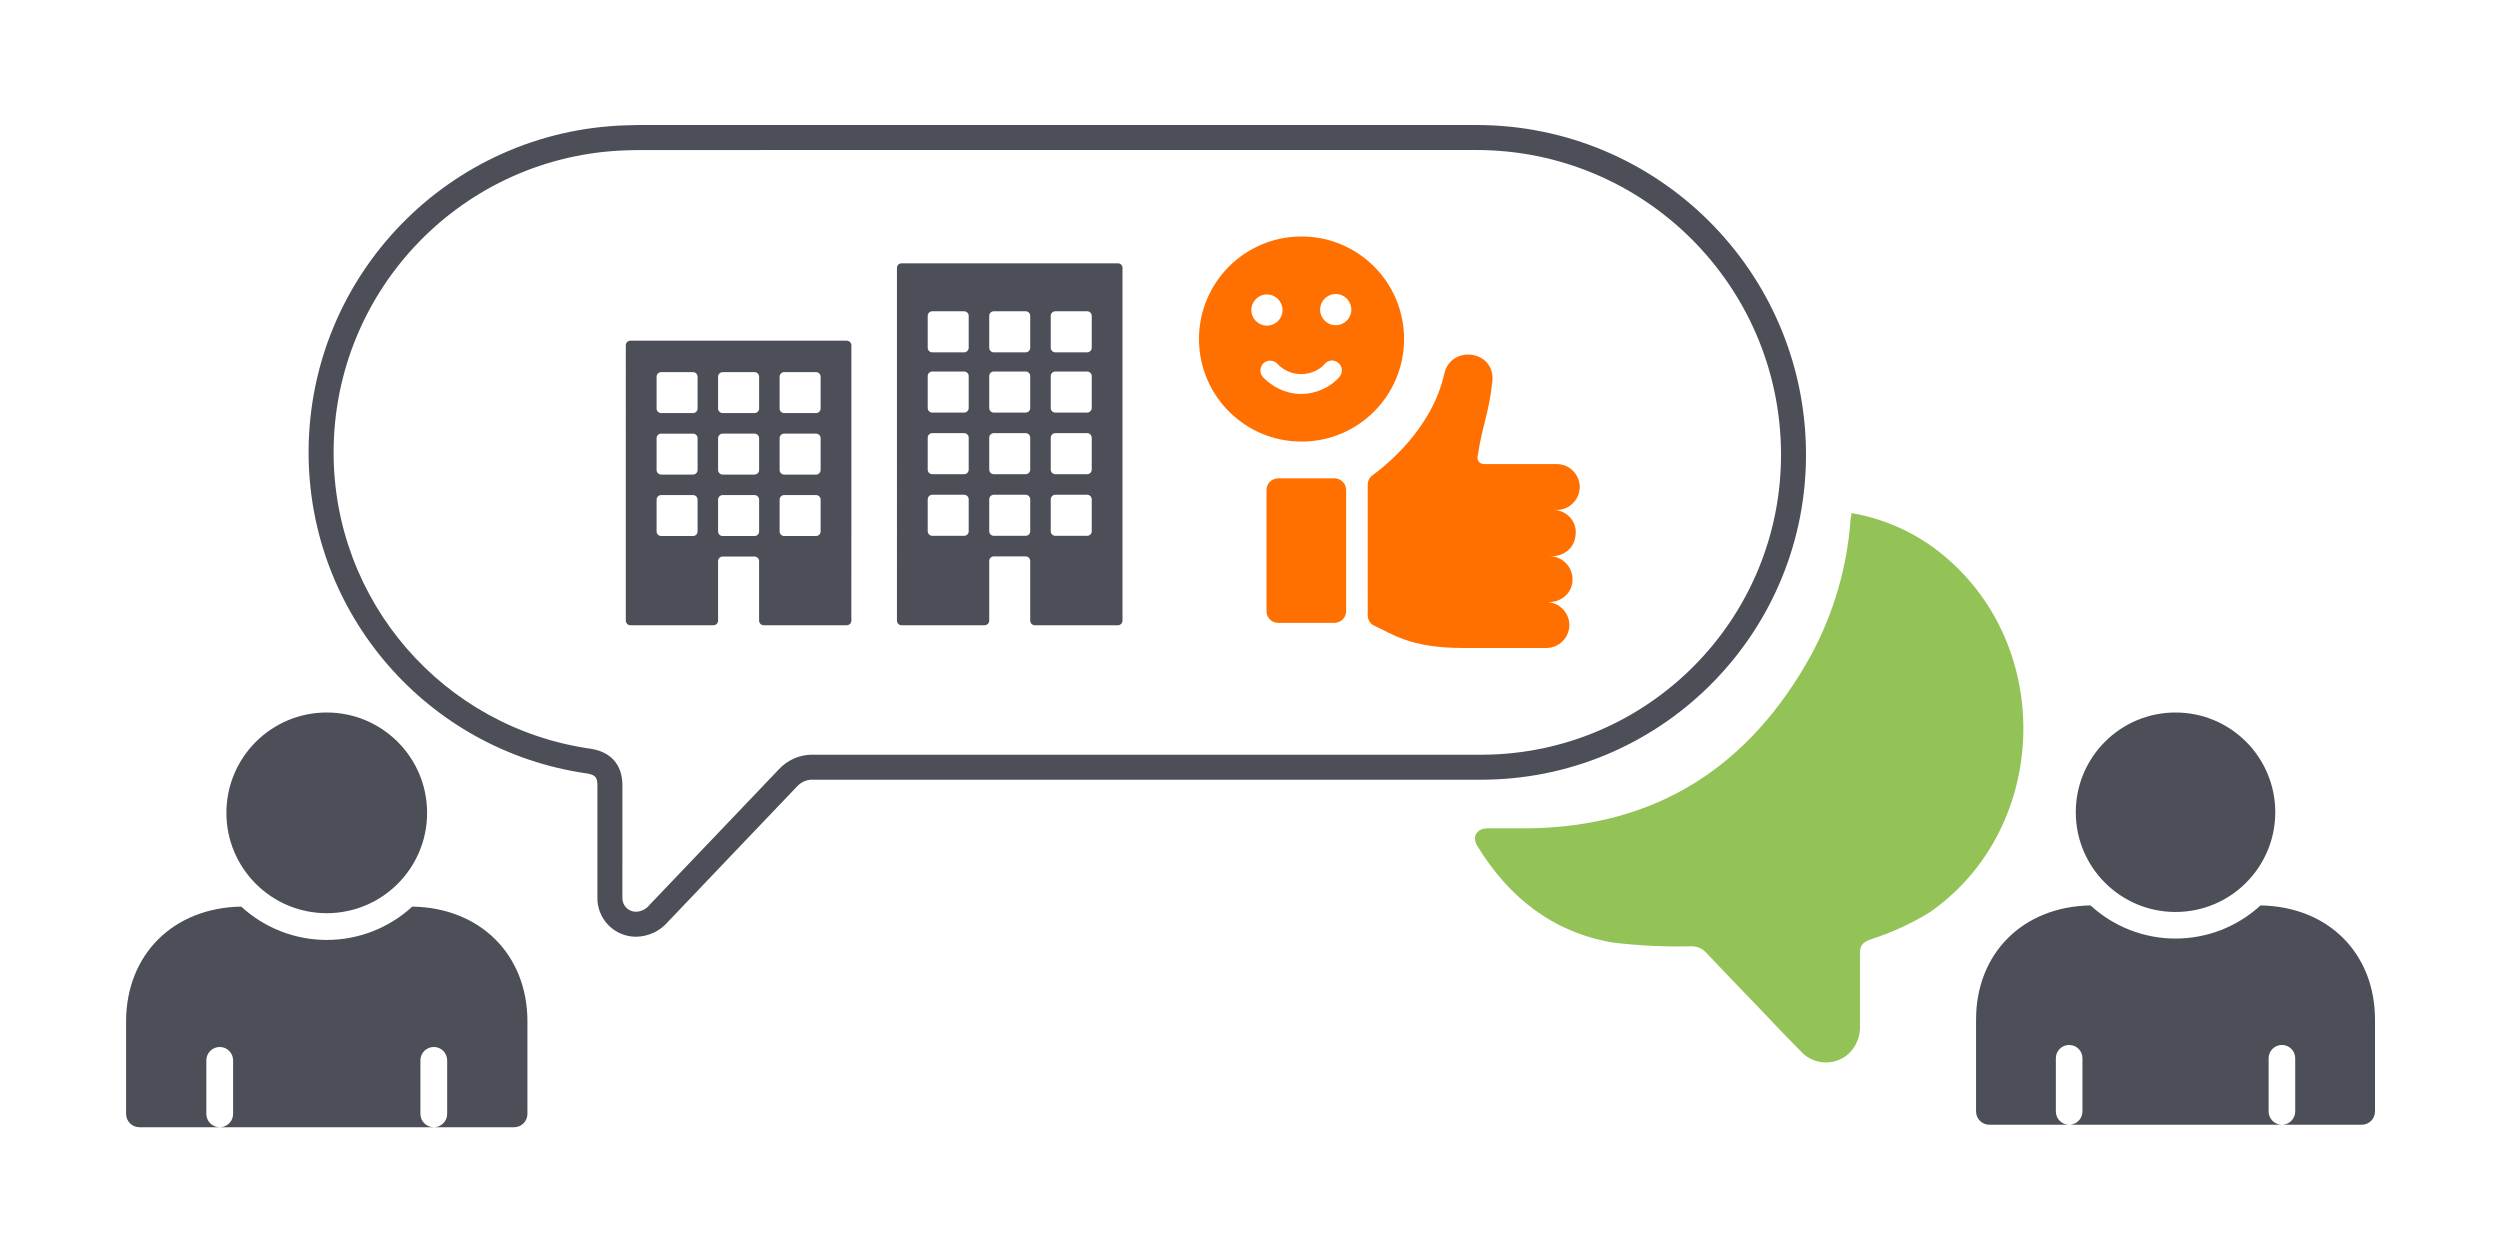 <svg xmlns="http://www.w3.org/2000/svg" width="200" height="100" viewBox="0 0 200 100">
    <g fill="none" fill-rule="evenodd">
        <path fill="#FFF" d="M0 0H200V100H0z"/>
        <g>
            <path fill="#4D4F58" fill-rule="nonzero" d="M94.105 0c14.494 0 26.272 11.696 26.375 26.19.1 14.217-11.228 25.85-25.39 26.18l-.521.007H41.096c-.51-.034-1.006.17-1.346.554-3.428 3.611-6.89 7.2-10.297 10.796-.644.76-1.588 1.203-2.58 1.212-.833 0-1.628-.337-2.21-.934-.578-.597-.894-1.402-.872-2.234v-8.973c0-.528-.136-.758-.62-.877l-.153-.034-.05-.008C10.17 50.055.67 39.088.687 26.162.71 12.02 11.956.449 26.09.026l.943-.023.253-.003h66.82zm0 2l-67.05.003c-.226.003-.529.01-.905.022-13.056.39-23.442 11.078-23.461 24.14-.017 11.93 8.75 22.05 20.56 23.734l.183.032c1.459.28 2.285 1.253 2.354 2.671l.005.196-.001 9.025c-.008.293.104.578.306.786.206.212.485.33.758.33.36-.003.706-.144.966-.392l.105-.112.076-.084 10.253-10.747c.7-.79 1.702-1.235 2.75-1.23l.111.003h53.532c13.256-.094 23.927-10.917 23.834-24.174C118.385 12.81 107.5 2.001 94.105 2.001z" transform="translate(24 10)"/>
            <path fill="#4D4F58" d="M44.11 17.624l-.002 22.025c0 .203-.165.37-.366.37h-6.648c-.203 0-.367-.167-.367-.37V34.89c0-.204-.166-.365-.368-.365h-2.545c-.203 0-.368.16-.368.365v4.759c0 .203-.164.37-.367.37h-6.648c-.203 0-.367-.167-.367-.37V17.622c0-.202.164-.366.367-.366h17.31c.203 0 .369.164.369.368m21.69-6.193L65.8 39.649c0 .203-.166.37-.368.37h-6.647c-.204 0-.368-.167-.368-.37v-4.772c0-.202-.164-.366-.367-.366h-2.546c-.203 0-.367.164-.367.366v4.772c0 .203-.164.37-.368.37h-6.647c-.202 0-.366-.167-.366-.37V11.431c0-.203.164-.367.366-.367h17.311c.203 0 .369.164.369.367M31.439 29.605h-2.545c-.203 0-.367.166-.367.37v2.542c0 .204.164.365.367.365h2.545c.204 0 .368-.16.368-.365v-2.542c0-.204-.164-.37-.368-.37m4.921 0h-2.545c-.202 0-.368.166-.368.37v2.542c0 .204.166.365.368.365h2.545c.203 0 .369-.16.369-.365v-2.542c0-.204-.166-.37-.369-.37m4.922 0h-2.545c-.203 0-.368.166-.368.37v2.542c0 .204.165.365.368.365h2.545c.202 0 .368-.16.368-.365v-2.542c0-.204-.166-.37-.368-.37m11.848-.024h-2.547c-.203 0-.367.164-.367.367v2.551c0 .203.164.367.367.367h2.547c.202 0 .366-.164.366-.367v-2.551c0-.203-.164-.367-.366-.367m4.921 0h-2.547c-.202 0-.366.164-.366.367v2.551c0 .203.164.367.366.367h2.547c.203 0 .367-.164.367-.367v-2.551c0-.203-.164-.367-.367-.367m4.92 0h-2.545c-.203 0-.367.164-.367.367v2.551c0 .203.164.367.367.367h2.545c.204 0 .368-.164.368-.367v-2.551c0-.203-.164-.367-.368-.367m-31.532-4.89h-2.545c-.203 0-.367.16-.367.364v2.542c0 .204.164.37.367.37h2.545c.204 0 .368-.166.368-.37v-2.542c0-.204-.164-.365-.368-.365m4.921 0h-2.545c-.202 0-.368.161-.368.365v2.542c0 .204.166.37.368.37h2.545c.203 0 .369-.166.369-.37v-2.542c0-.204-.166-.365-.369-.365m4.922 0h-2.545c-.203 0-.368.161-.368.365v2.542c0 .204.165.37.368.37h2.545c.202 0 .368-.166.368-.37v-2.542c0-.204-.166-.365-.368-.365m11.848-.04h-2.547c-.203 0-.367.167-.367.37v2.551c0 .201.164.365.367.365h2.547c.202 0 .366-.164.366-.365V25.02c0-.203-.164-.37-.366-.37m4.921 0h-2.547c-.202 0-.366.167-.366.37v2.551c0 .201.164.365.366.365h2.547c.203 0 .367-.164.367-.365V25.02c0-.203-.164-.37-.367-.37m4.92 0h-2.545c-.203 0-.367.167-.367.37v2.551c0 .201.164.365.367.365h2.545c.204 0 .368-.164.368-.365V25.02c0-.203-.164-.37-.368-.37m-31.532-4.88h-2.545c-.203 0-.367.164-.367.367v2.545c0 .201.164.365.367.365h2.545c.204 0 .368-.164.368-.365v-2.545c0-.203-.164-.367-.368-.367m4.921 0h-2.545c-.202 0-.368.164-.368.367v2.545c0 .201.166.365.368.365h2.545c.203 0 .369-.164.369-.365v-2.545c0-.203-.166-.367-.369-.367m4.922 0h-2.545c-.203 0-.368.164-.368.367v2.545c0 .201.165.365.368.365h2.545c.202 0 .368-.164.368-.365v-2.545c0-.203-.166-.367-.368-.367m11.848-.048h-2.547c-.203 0-.367.163-.367.365v2.552c0 .202.164.37.367.37h2.547c.202 0 .366-.168.366-.37v-2.552c0-.202-.164-.365-.366-.365m4.921 0h-2.547c-.202 0-.366.163-.366.365v2.552c0 .202.164.37.366.37h2.547c.203 0 .367-.168.367-.37v-2.552c0-.202-.164-.365-.367-.365m4.92 0h-2.545c-.203 0-.367.163-.367.365v2.552c0 .202.164.37.367.37h2.545c.204 0 .368-.168.368-.37v-2.552c0-.202-.164-.365-.368-.365m-9.841-4.82h-2.547c-.203 0-.367.162-.367.365v2.552c0 .202.164.37.367.37h2.547c.202 0 .366-.168.366-.37v-2.552c0-.203-.164-.365-.366-.365m4.921 0h-2.547c-.202 0-.366.162-.366.365v2.552c0 .202.164.37.366.37h2.547c.203 0 .367-.168.367-.37v-2.552c0-.203-.164-.365-.367-.365m4.92 0h-2.545c-.203 0-.367.162-.367.365v2.552c0 .202.164.37.367.37h2.545c.204 0 .368-.168.368-.37v-2.552c0-.203-.164-.365-.368-.365" transform="translate(24 10)"/>
            <g>
                <path fill="#FFF" fill-rule="nonzero" d="M11.122 0c5.752 0 10.479 4.357 11.062 9.953 2.969-1.475 7.35.305 7.13 4.565l-.024.307c-.12 1.12-.264 1.928-.517 2.992l-.096.388 2.868.001c2.448 0 4.476 1.872 4.727 4.254l.02.249.007.251c0 .651-.133 1.274-.374 1.842l-.129.28-.037.067.054.177c.136.487.194 1.005.16 1.538l-.03.322-.043.29c-.051.31-.132.61-.24.894l-.117.28-.07.142.064.2c.124.418.191.86.192 1.313l-.012.342-.024.247c-.045.406-.14.793-.28 1.157l-.112.268-.084.168.023.063c.092.286.158.585.195.892l.026.31.007.25c0 2.364-1.75 4.356-4.048 4.702l-.248.03-.317.02-.141.003H24c-2.637 0-4.593-.386-6.353-1.126l-.35-.153c-.395-.18-1.366-.676-1.405-.694-.23-.092-.448-.205-.65-.336-.228.097-.47.172-.72.223l-.253.042-.194.02-.128.008-.193.007h-4.5c-1.86 0-3.433-1.318-3.782-3.112l-.037-.226-.02-.195-.008-.127-.007-.194v-9.692c0-.802.245-1.55.668-2.17C2.465 19.195 0 15.449 0 11.122 0 4.977 4.976 0 11.122 0zm15.266 14.515c.242-2.527-3.324-2.942-3.843-.624-.97 4.362-4.569 7.27-5.747 8.135-.207.148-.34.373-.373.63l-.008.131.001 10.42.01.14c.044.324.242.604.545.725l.192.087 1.042.52c1.087.527 2.609 1.104 5.387 1.155l.406.004h6.714l.175-.009c.923-.09 1.66-.88 1.66-1.826 0-.944-.736-1.736-1.66-1.826l-.175-.009h.208l.174-.007c.862-.076 1.599-.708 1.695-1.586.13-1.049-.64-1.974-1.662-2.069l-.173-.008h.208l.174-.007c.862-.076 1.599-.708 1.695-1.585.198-1.084-.605-2.014-1.606-2.104l-.16-.007h.278l.175-.009c.923-.09 1.66-.88 1.66-1.826 0-.944-.736-1.736-1.66-1.826l-.175-.009-5.816.002-.1-.008c-.291-.048-.481-.304-.42-.616.382-2.527.901-3.392 1.179-5.988zM9.254 22.268l-.128.008c-.412.056-.736.376-.796.786l-.01.14v9.692l.008.128c.055.412.376.736.786.796l.14.01h4.5l.127-.008c.412-.055.736-.376.797-.786l.01-.14v-9.692l-.008-.127c-.056-.412-.376-.736-.786-.797l-.14-.01h-4.5z" transform="translate(24 10) translate(69 6)"/>
                <path fill="#FF7000" d="M22.545 13.891c.52-2.318 4.085-1.903 3.843.624-.278 2.596-.797 3.461-1.178 5.988-.069.346.173.624.52.624l5.815-.002c1.004 0 1.834.832 1.834 1.835 0 1.005-.831 1.835-1.834 1.835h-.278c1.074 0 1.974.97 1.766 2.11-.103.936-.934 1.593-1.869 1.593h-.208c1.107 0 1.973.97 1.835 2.077-.103.936-.934 1.593-1.869 1.593h-.208c1.005 0 1.835.832 1.835 1.835 0 1.005-.832 1.835-1.835 1.835H24c-4.294 0-5.747-1.212-7.027-1.766-.347-.138-.555-.484-.555-.865l-.001-10.42c0-.311.139-.588.381-.761 1.178-.866 4.777-3.773 5.747-8.135zm-8.791 8.377c.519 0 .934.416.934.934v9.692c0 .52-.415.934-.934.934h-4.5c-.52 0-.934-.415-.934-.934v-9.692c0-.52.415-.934.934-.934zM11.122 2.919c4.534 0 8.204 3.668 8.204 8.203 0 4.535-3.668 8.204-8.204 8.204-4.533 0-8.203-3.668-8.203-8.204 0-4.533 3.67-8.203 8.203-8.203zm2.941 10.107c-.31-.277-.83-.242-1.107.104 0 .035-.657.797-1.869.797-1.176 0-1.833-.762-1.869-.797-.277-.312-.76-.381-1.107-.104-.312.277-.381.761-.104 1.108.035.035 1.142 1.35 3.045 1.384 1.973 0 3.08-1.316 3.115-1.384.277-.347.242-.83-.104-1.108zM8.354 7.557c-.692 0-1.246.554-1.246 1.247 0 .692.553 1.246 1.246 1.246s1.247-.554 1.247-1.246c0-.693-.554-1.247-1.247-1.247zm5.504-.034c-.693 0-1.247.553-1.247 1.247 0 .692.554 1.247 1.247 1.247.692 0 1.246-.555 1.246-1.247 0-.692-.554-1.247-1.246-1.247z" transform="translate(24 10) translate(69 6)"/>
            </g>
            <path fill="#93C256" d="M124.12 31.047c0 .213-.056.34-.071.458-.263 3.824-1.343 7.546-3.169 10.915-4.894 8.87-12.317 13.72-22.605 13.846H95.02c-.888 0-1.284.68-.832 1.417 2.503 4.087 6.002 6.884 10.795 7.714 2.073.256 4.162.358 6.25.309.489-.028.962.167 1.284.532 1.396 1.488 2.819 2.946 4.23 4.418 1.086 1.133 2.162 2.29 3.28 3.407.983 1.13 2.694 1.25 3.824.27.665-.604 1.014-1.48.943-2.377v-5.64c0-.675.183-.91.848-1.164 1.643-.523 3.218-1.24 4.688-2.138 9.331-6.417 10.148-20.6 1.624-28.174-2.2-1.98-4.916-3.295-7.834-3.793z" transform="translate(24 10)"/>
        </g>
        <path fill="#4D4F58" fill-rule="nonzero" d="M32.983 72.528c5.432.088 9.212 3.84 9.212 9.194v7.387c0 .592-.479 1.07-1.07 1.07h-6.422l.117-.005c.536-.059.953-.513.953-1.065v-4.28c0-.592-.478-1.071-1.07-1.071-.591 0-1.07.479-1.07 1.07v4.281c0 .592.479 1.07 1.07 1.07H17.578l.117-.005c.536-.059.953-.513.953-1.065v-4.28c0-.592-.479-1.071-1.07-1.071-.591 0-1.07.479-1.07 1.07v4.281c0 .592.479 1.07 1.07 1.07h-6.422c-.591 0-1.07-.478-1.07-1.07v-7.387c0-5.355 3.78-9.106 9.212-9.194 1.866 1.715 4.309 2.667 6.843 2.667 2.533 0 4.976-.952 6.842-2.667zM26.14 57c4.434 0 8.028 3.594 8.028 8.028 0 4.433-3.594 8.027-8.028 8.027-4.434 0-8.028-3.594-8.028-8.027 0-4.434 3.594-8.028 8.028-8.028z"/>
        <path fill="#4D4F58" d="M180.844 72.434c5.398.087 9.156 3.816 9.156 9.138v7.343c0 .588-.476 1.064-1.064 1.064h-6.383l.116-.007c.534-.057.948-.509.948-1.057V84.66c0-.588-.476-1.064-1.064-1.064-.587 0-1.063.476-1.063 1.064v4.255c0 .588.476 1.064 1.063 1.064h-17.02l.115-.007c.533-.057.948-.509.948-1.057V84.66c0-.588-.476-1.064-1.064-1.064-.588 0-1.064.476-1.064 1.064v4.255c0 .588.476 1.064 1.064 1.064h-6.383c-.588 0-1.064-.476-1.064-1.064v-7.343c0-5.322 3.758-9.05 9.157-9.138 1.854 1.704 4.282 2.651 6.8 2.651 2.52 0 4.947-.947 6.801-2.651zM174.042 57c4.407 0 7.98 3.572 7.98 7.979s-3.573 7.979-7.98 7.979-7.979-3.572-7.979-7.98c0-4.406 3.572-7.978 7.98-7.978z"/>
    </g>
</svg>
